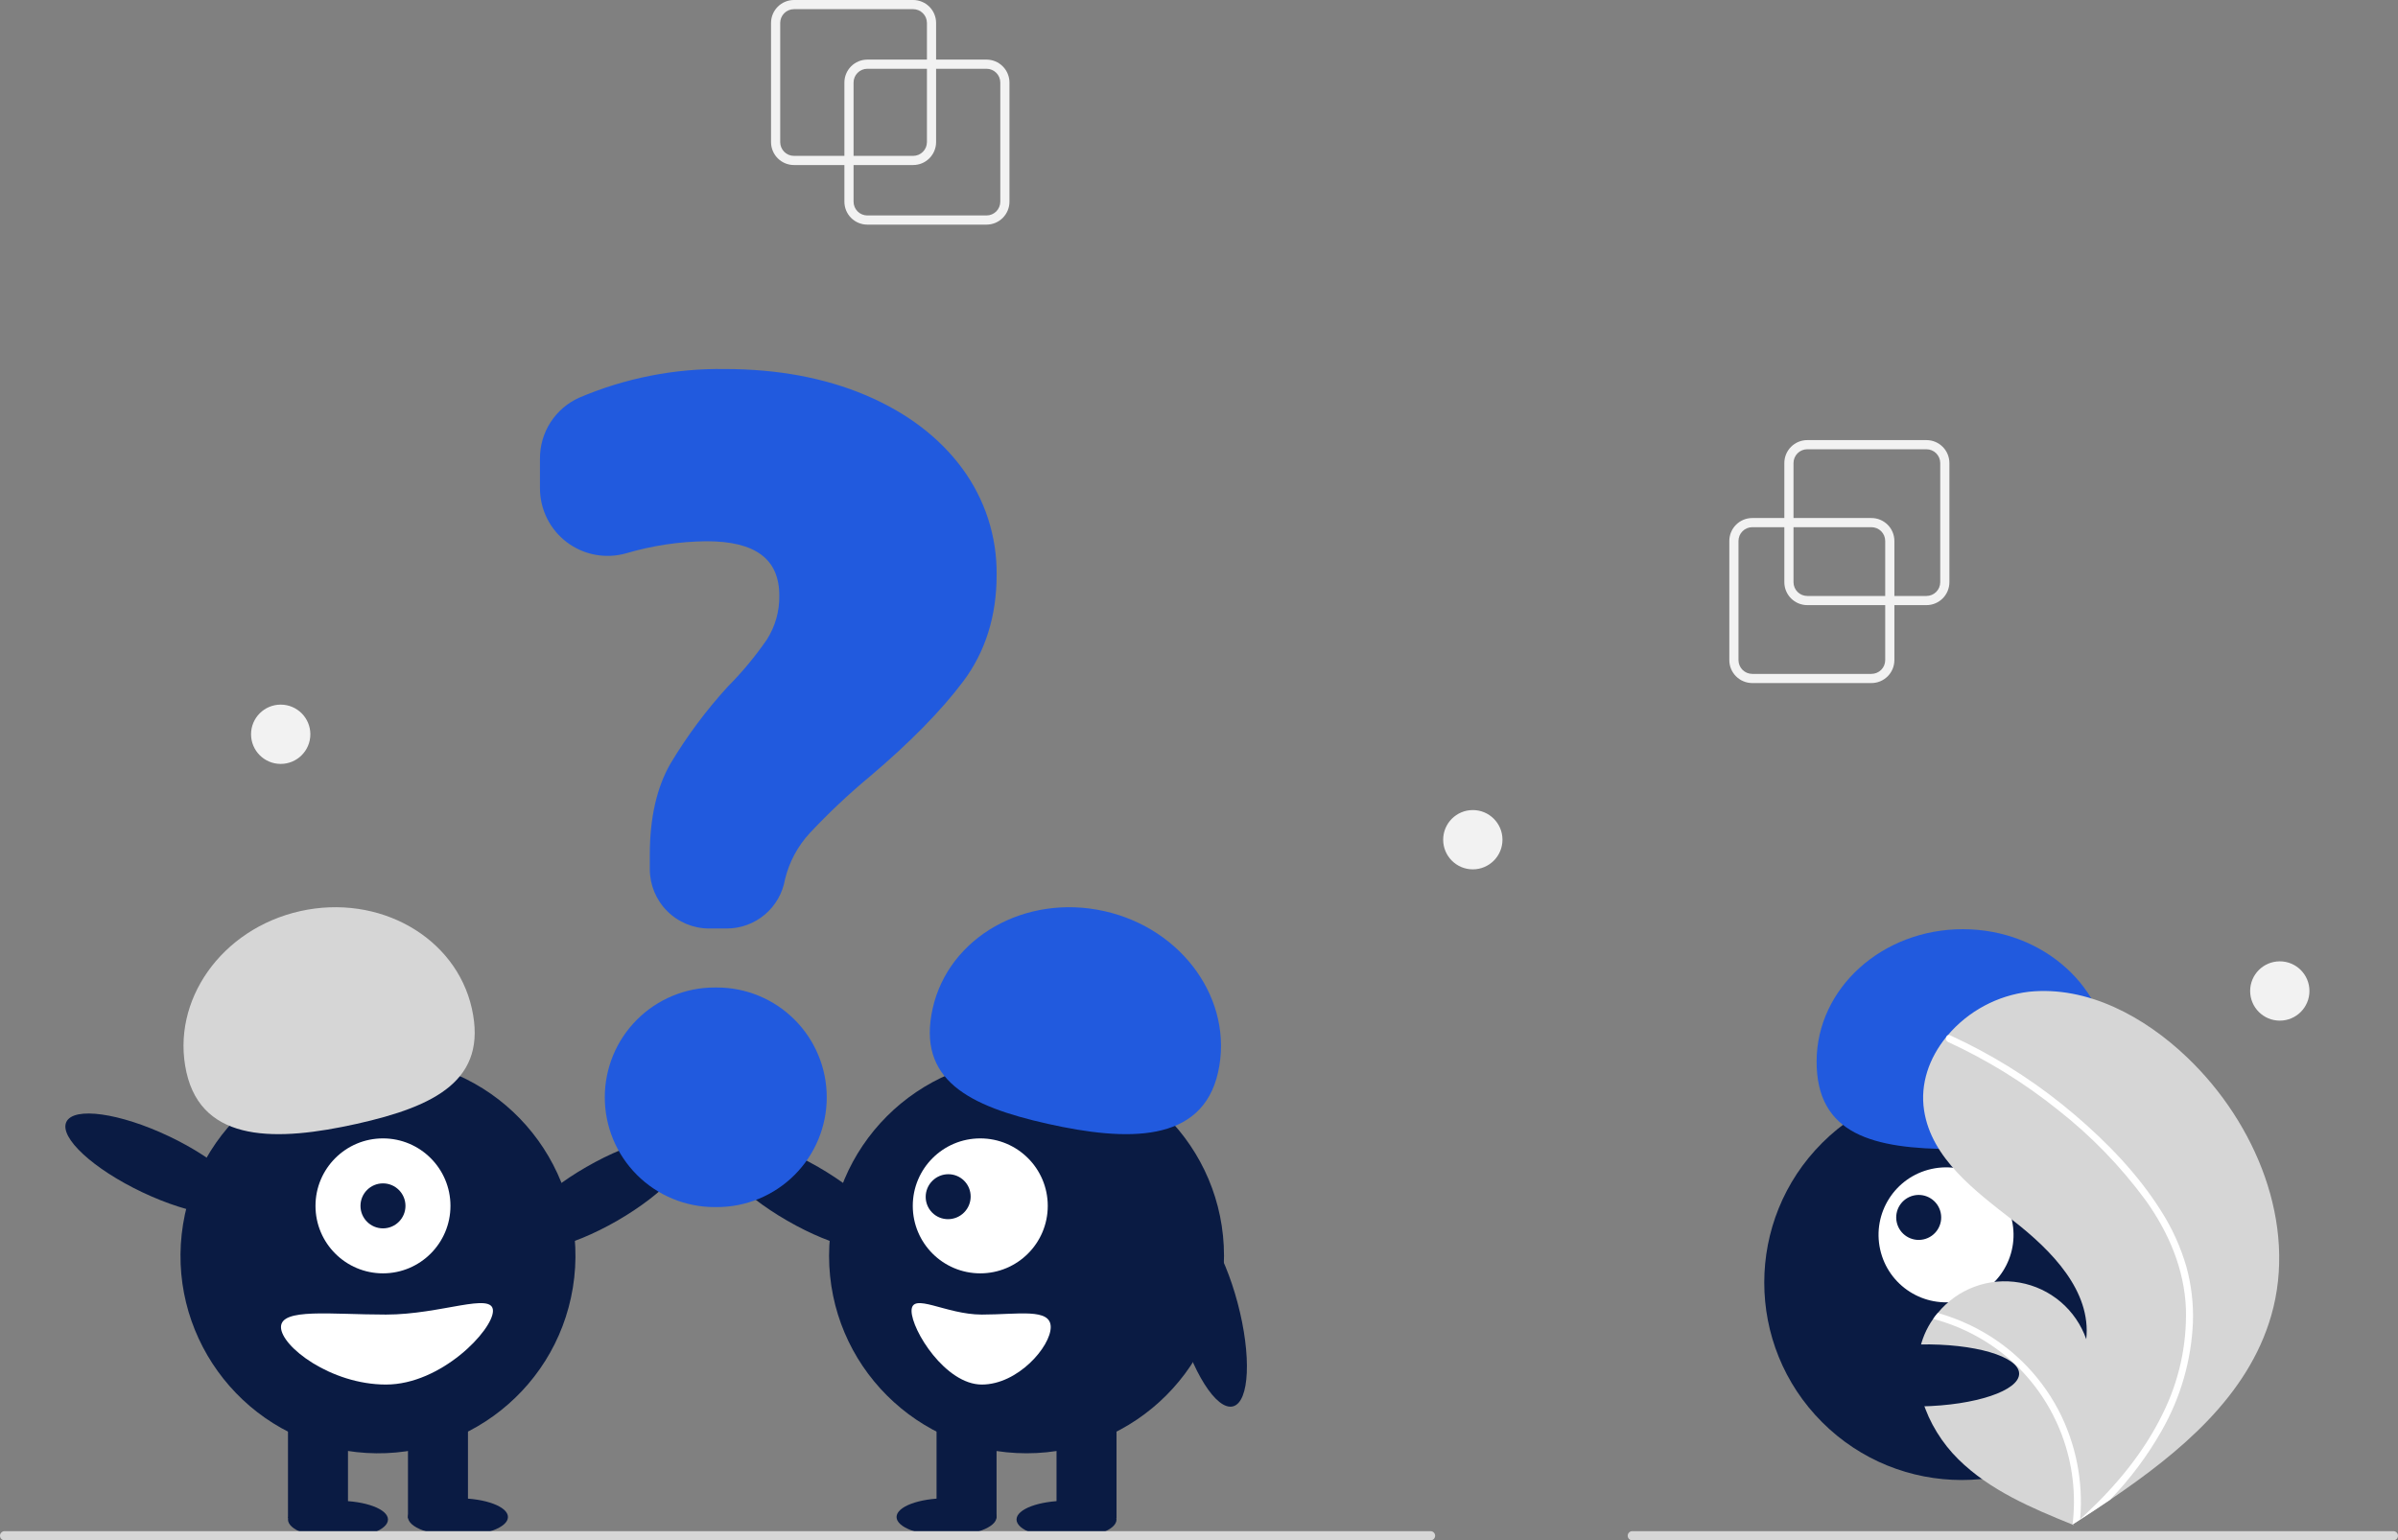 <svg width="221" height="142" viewBox="0 0 221 142" fill="none" xmlns="http://www.w3.org/2000/svg">
<rect x="0" y="0" width="221" height="142" fill="#808080" stroke="none"/>
<g clip-path="url(#clip0_39_1023)">
<path d="M193.661 131.109C200.768 124.001 200.768 112.476 193.661 105.368C186.554 98.26 175.032 98.26 167.925 105.368C160.818 112.476 160.818 124.001 167.925 131.109C175.032 138.217 186.554 138.217 193.661 131.109Z" fill="#0A1B43"/>
<path d="M180.692 119.913C184.046 119.17 186.163 115.849 185.42 112.495C184.678 109.14 181.357 107.023 178.003 107.765C174.649 108.508 172.532 111.829 173.275 115.183C174.017 118.538 177.338 120.655 180.692 119.913Z" fill="white"/>
<path d="M177.276 114.257C178.394 114.01 179.1 112.903 178.852 111.785C178.605 110.666 177.498 109.961 176.38 110.208C175.262 110.456 174.556 111.563 174.804 112.681C175.051 113.799 176.158 114.505 177.276 114.257Z" fill="#0A1B43"/>
<path d="M180.074 105.934C172.631 105.92 167.407 104.59 167.419 97.847C167.432 91.103 173.475 85.647 180.918 85.661C188.361 85.674 194.384 91.153 194.372 97.896C194.359 104.64 187.517 105.948 180.074 105.934Z" fill="#215ADE"/>
<path d="M209.317 121.281C207.182 128.688 200.949 133.873 194.446 138.277C193.538 138.893 192.63 139.494 191.722 140.08C191.716 140.083 191.709 140.089 191.703 140.092C191.659 140.12 191.616 140.148 191.575 140.176C191.387 140.297 191.2 140.418 191.014 140.537L191.116 140.583C191.116 140.583 191.216 140.637 191.106 140.592C191.074 140.578 191.04 140.566 191.007 140.552C187.23 139.028 183.385 137.393 180.49 134.538C177.487 131.574 175.732 126.925 177.359 123.031C177.572 122.521 177.842 122.036 178.163 121.586C178.295 121.397 178.437 121.217 178.585 121.039C179.482 119.945 180.655 119.108 181.982 118.617C183.309 118.125 184.743 117.996 186.137 118.243C187.53 118.49 188.833 119.103 189.911 120.02C190.989 120.937 191.803 122.125 192.27 123.461C192.748 119.013 189.08 115.286 185.551 112.537C182.02 109.789 178.008 106.796 177.325 102.373C176.944 99.911 177.8 97.526 179.358 95.611C179.407 95.553 179.455 95.495 179.505 95.439C181.402 93.208 184.071 91.776 186.979 91.428C192.393 90.866 197.652 93.732 201.586 97.497C207.916 103.555 211.744 112.859 209.317 121.281Z" fill="#D6D6D6"/>
<path d="M199.14 111.593C200.179 113.209 200.977 114.969 201.508 116.817C201.957 118.468 202.157 120.176 202.101 121.887C201.956 125.406 200.968 128.838 199.221 131.896C197.905 134.216 196.3 136.36 194.446 138.277C193.538 138.892 192.63 139.493 191.722 140.08C191.716 140.083 191.709 140.089 191.703 140.091C191.659 140.12 191.616 140.148 191.575 140.176C191.387 140.297 191.2 140.418 191.014 140.537C191.014 140.537 191.216 140.637 191.106 140.592C191.074 140.578 191.04 140.566 191.007 140.552C191.346 137.776 191.014 134.959 190.04 132.338C189.066 129.716 187.478 127.367 185.408 125.485C183.334 123.633 180.852 122.297 178.163 121.586C178.295 121.397 178.437 121.217 178.585 121.039C179.624 121.331 180.634 121.713 181.605 122.182C185.076 123.849 187.918 126.59 189.711 129.998C191.319 133.093 192.011 136.582 191.706 140.057C191.861 139.916 192.017 139.772 192.168 139.63C195.038 136.954 197.587 133.881 199.313 130.336C200.81 127.333 201.546 124.009 201.455 120.655C201.314 116.998 199.858 113.61 197.748 110.661C195.436 107.515 192.705 104.7 189.63 102.294C186.532 99.812 183.141 97.719 179.535 96.06C179.453 96.022 179.39 95.955 179.357 95.871C179.324 95.787 179.325 95.694 179.358 95.611C179.383 95.537 179.435 95.475 179.505 95.438C179.54 95.423 179.579 95.416 179.618 95.418C179.657 95.419 179.695 95.43 179.73 95.448C180.175 95.653 180.617 95.861 181.056 96.078C184.71 97.884 188.125 100.137 191.224 102.786C194.217 105.338 197.034 108.253 199.14 111.593Z" fill="white"/>
<path d="M31.149 141.809C33.693 141.809 35.756 141.036 35.756 140.081C35.756 139.127 33.693 138.354 31.149 138.354C28.604 138.354 26.541 139.127 26.541 140.081C26.541 141.036 28.604 141.809 31.149 141.809Z" fill="#0A1B43"/>
<path d="M42.206 141.579C44.751 141.579 46.813 140.805 46.813 139.851C46.813 138.897 44.751 138.123 42.206 138.123C39.662 138.123 37.599 138.897 37.599 139.851C37.599 140.805 39.662 141.579 42.206 141.579Z" fill="#0A1B43"/>
<path d="M56.885 112.535C61.239 110.025 64.13 106.882 63.342 105.515C62.554 104.148 58.386 105.075 54.032 107.585C49.678 110.095 46.788 113.239 47.575 114.605C48.363 115.972 52.532 115.046 56.885 112.535Z" fill="#0A1B43"/>
<path d="M52.798 118.69C54.408 108.768 47.671 99.419 37.75 97.809C27.829 96.199 18.481 102.937 16.871 112.859C15.261 122.782 21.998 132.131 31.919 133.741C41.84 135.351 51.188 128.613 52.798 118.69Z" fill="#0A1B43"/>
<path d="M32.07 130.059H26.541V139.966H32.07V130.059Z" fill="#0A1B43"/>
<path d="M43.128 130.059H37.599V139.966H43.128V130.059Z" fill="#0A1B43"/>
<path d="M35.295 117.388C38.73 117.388 41.515 114.603 41.515 111.167C41.515 107.732 38.73 104.947 35.295 104.947C31.86 104.947 29.076 107.732 29.076 111.167C29.076 114.603 31.86 117.388 35.295 117.388Z" fill="white"/>
<path d="M35.295 113.241C36.44 113.241 37.368 112.312 37.368 111.167C37.368 110.022 36.44 109.094 35.295 109.094C34.15 109.094 33.222 110.022 33.222 111.167C33.222 112.312 34.15 113.241 35.295 113.241Z" fill="#0A1B43"/>
<path d="M17.181 98.848C15.712 92.267 20.409 85.616 27.673 83.994C34.937 82.372 42.017 86.392 43.486 92.974C44.955 99.556 40.141 101.983 32.877 103.605C25.614 105.227 18.651 105.43 17.181 98.848Z" fill="#D6D6D6"/>
<path d="M22.558 111.229C23.234 109.804 20.102 106.902 15.561 104.748C11.02 102.594 6.791 102.004 6.115 103.43C5.439 104.855 8.572 107.757 13.113 109.911C17.653 112.065 21.882 112.655 22.558 111.229Z" fill="#0A1B43"/>
<path d="M25.895 122.341C25.895 124.123 30.482 127.64 35.571 127.64C40.66 127.64 45.431 122.625 45.431 120.844C45.431 119.062 40.66 121.189 35.571 121.189C30.482 121.189 25.895 120.56 25.895 122.341Z" fill="white"/>
<path d="M98.292 141.809C100.836 141.809 102.899 141.036 102.899 140.081C102.899 139.127 100.836 138.354 98.292 138.354C95.747 138.354 93.684 139.127 93.684 140.081C93.684 141.036 95.747 141.809 98.292 141.809Z" fill="#0A1B43"/>
<path d="M87.234 141.579C89.779 141.579 91.842 140.805 91.842 139.851C91.842 138.897 89.779 138.123 87.234 138.123C84.69 138.123 82.627 138.897 82.627 139.851C82.627 140.805 84.69 141.579 87.234 141.579Z" fill="#0A1B43"/>
<path d="M81.865 114.605C82.653 113.238 79.762 110.095 75.409 107.585C71.055 105.075 66.886 104.148 66.099 105.515C65.311 106.882 68.201 110.025 72.555 112.535C76.909 115.046 81.077 115.972 81.865 114.605Z" fill="#0A1B43"/>
<path d="M94.606 133.976C104.657 133.976 112.805 125.827 112.805 115.775C112.805 105.723 104.657 97.574 94.606 97.574C84.555 97.574 76.407 105.723 76.407 115.775C76.407 125.827 84.555 133.976 94.606 133.976Z" fill="#0A1B43"/>
<path d="M102.899 130.059H97.37V139.966H102.899V130.059Z" fill="#0A1B43"/>
<path d="M91.842 130.059H86.313V139.966H91.842V130.059Z" fill="#0A1B43"/>
<path d="M90.342 117.388C93.777 117.388 96.562 114.603 96.562 111.167C96.562 107.732 93.777 104.947 90.342 104.947C86.907 104.947 84.122 107.732 84.122 111.167C84.122 114.603 86.907 117.388 90.342 117.388Z" fill="white"/>
<path d="M88.843 111.783C89.656 110.971 89.661 109.659 88.855 108.852C88.049 108.045 86.737 108.049 85.925 108.861C85.113 109.673 85.107 110.985 85.913 111.792C86.719 112.598 88.031 112.594 88.843 111.783Z" fill="#0A1B43"/>
<path d="M96.563 103.605C89.299 101.983 84.485 99.556 85.954 92.974C87.424 86.392 94.504 82.372 101.768 83.994C109.031 85.616 113.729 92.267 112.259 98.848C110.79 105.43 103.827 105.228 96.563 103.605Z" fill="#215ADE"/>
<path d="M113.636 129.649C115.161 129.244 115.351 124.978 114.061 120.12C112.771 115.262 110.489 111.653 108.965 112.058C107.44 112.463 107.25 116.729 108.54 121.587C109.83 126.445 112.112 130.054 113.636 129.649Z" fill="#0A1B43"/>
<path d="M90.483 121.189C87.142 121.189 84.009 119.063 84.009 120.844C84.009 122.625 87.142 127.64 90.483 127.64C93.824 127.64 96.835 124.123 96.835 122.341C96.835 120.56 93.824 121.189 90.483 121.189Z" fill="white"/>
<path d="M66.964 85.597H65.348C63.9 85.595 62.512 85.019 61.489 83.995C60.465 82.972 59.889 81.583 59.887 80.135V78.778C59.887 75.417 60.524 72.603 61.78 70.414C63.302 67.867 65.078 65.481 67.08 63.292C68.409 61.955 69.615 60.501 70.683 58.948C71.45 57.741 71.845 56.336 71.821 54.907C71.821 51.535 69.625 49.896 65.107 49.896C62.6 49.924 60.11 50.298 57.705 51.007C56.778 51.272 55.802 51.317 54.854 51.141C53.906 50.964 53.012 50.57 52.242 49.989C51.473 49.408 50.848 48.657 50.418 47.794C49.988 46.93 49.764 45.979 49.764 45.015V42.268C49.759 41.085 50.097 39.926 50.737 38.932C51.377 37.938 52.291 37.15 53.37 36.665C57.616 34.853 62.195 33.952 66.811 34.021C71.647 34.021 76.013 34.833 79.787 36.435C83.568 38.041 86.555 40.305 88.666 43.165C90.77 46.005 91.888 49.454 91.85 52.988C91.85 56.783 90.814 60.089 88.771 62.813C86.75 65.509 83.853 68.461 80.161 71.586C78.215 73.204 76.372 74.942 74.641 76.787C73.523 77.992 72.733 79.463 72.346 81.061C72.13 82.331 71.471 83.484 70.486 84.315C69.501 85.145 68.253 85.6 66.964 85.597Z" fill="#215ADE"/>
<path d="M66.066 111.28H65.852C63.169 111.278 60.597 110.211 58.7 108.313C56.803 106.415 55.738 103.841 55.738 101.158C55.738 98.474 56.803 95.901 58.7 94.003C60.597 92.105 63.169 91.037 65.852 91.036H66.066C67.395 91.035 68.712 91.296 69.941 91.804C71.169 92.313 72.286 93.058 73.226 93.998C74.167 94.938 74.913 96.054 75.422 97.283C75.931 98.511 76.193 99.828 76.193 101.158C76.193 102.488 75.931 103.804 75.422 105.033C74.913 106.262 74.167 107.378 73.226 108.318C72.286 109.258 71.169 110.003 69.941 110.511C68.712 111.02 67.395 111.281 66.066 111.28Z" fill="#215ADE"/>
<path d="M131.839 142H0.423C0.31 142 0.203 141.955 0.124 141.876C0.045 141.797 0 141.689 0 141.577C0 141.465 0.045 141.358 0.124 141.279C0.203 141.199 0.31 141.155 0.423 141.155H131.839C131.951 141.155 132.059 141.199 132.138 141.279C132.217 141.358 132.262 141.465 132.262 141.577C132.262 141.689 132.217 141.797 132.138 141.876C132.059 141.955 131.951 142 131.839 142Z" fill="#D6D6D6"/>
<path d="M220.577 142H150.432C150.32 142 150.213 141.955 150.133 141.876C150.054 141.797 150.01 141.689 150.01 141.577C150.01 141.465 150.054 141.358 150.133 141.279C150.213 141.199 150.32 141.155 150.432 141.155H220.577C220.69 141.155 220.797 141.199 220.876 141.279C220.955 141.358 221 141.465 221 141.577C221 141.689 220.955 141.797 220.876 141.876C220.797 141.955 220.69 142 220.577 142Z" fill="#D6D6D6"/>
<path d="M177.041 129.655C182.066 129.557 186.114 128.199 186.083 126.621C186.052 125.044 181.954 123.844 176.929 123.943C171.905 124.041 167.857 125.399 167.888 126.977C167.919 128.555 172.017 129.754 177.041 129.655Z" fill="#0A1B43"/>
<path d="M172.474 62.97H161.487C160.927 62.969 160.39 62.747 159.994 62.35C159.598 61.954 159.375 61.417 159.374 60.857V49.869C159.375 49.309 159.598 48.772 159.994 48.376C160.39 47.979 160.927 47.757 161.487 47.756H172.474C173.034 47.757 173.571 47.979 173.967 48.376C174.363 48.772 174.586 49.309 174.586 49.869V60.857C174.586 61.417 174.363 61.954 173.967 62.35C173.571 62.747 173.034 62.969 172.474 62.97ZM161.487 48.601C161.151 48.602 160.829 48.735 160.591 48.973C160.353 49.211 160.22 49.533 160.219 49.869V60.857C160.22 61.193 160.353 61.516 160.591 61.753C160.829 61.991 161.151 62.124 161.487 62.125H172.474C172.81 62.124 173.132 61.991 173.37 61.753C173.607 61.516 173.741 61.193 173.741 60.857V49.869C173.741 49.533 173.607 49.211 173.37 48.973C173.132 48.735 172.81 48.602 172.474 48.601H161.487Z" fill="#F2F2F2"/>
<path d="M177.544 55.786H166.558C165.998 55.785 165.461 55.562 165.064 55.166C164.668 54.77 164.446 54.233 164.445 53.673V42.685C164.446 42.124 164.668 41.587 165.064 41.191C165.461 40.795 165.998 40.572 166.558 40.572H177.544C178.104 40.572 178.641 40.795 179.038 41.191C179.434 41.587 179.656 42.124 179.657 42.685V53.673C179.656 54.233 179.434 54.77 179.038 55.166C178.641 55.562 178.104 55.785 177.544 55.786ZM166.558 41.417C166.222 41.417 165.899 41.551 165.662 41.788C165.424 42.026 165.29 42.349 165.29 42.685V53.673C165.29 54.009 165.424 54.331 165.662 54.569C165.899 54.806 166.222 54.94 166.558 54.941H177.544C177.88 54.94 178.203 54.806 178.44 54.569C178.678 54.331 178.812 54.009 178.812 53.673V42.685C178.812 42.349 178.678 42.026 178.44 41.788C178.203 41.551 177.88 41.417 177.544 41.417H166.558Z" fill="#F2F2F2"/>
<path d="M90.919 20.708H79.933C79.372 20.708 78.835 20.485 78.439 20.089C78.043 19.693 77.82 19.156 77.82 18.595V7.607C77.82 7.047 78.043 6.51 78.439 6.114C78.835 5.718 79.372 5.495 79.933 5.494H90.919C91.479 5.495 92.016 5.718 92.412 6.114C92.808 6.51 93.031 7.047 93.032 7.607V18.595C93.031 19.156 92.808 19.693 92.412 20.089C92.016 20.485 91.479 20.708 90.919 20.708ZM79.933 6.339C79.596 6.34 79.274 6.473 79.037 6.711C78.799 6.949 78.665 7.271 78.665 7.607V18.595C78.665 18.931 78.799 19.254 79.037 19.491C79.274 19.729 79.596 19.863 79.933 19.863H90.919C91.255 19.863 91.577 19.729 91.815 19.491C92.053 19.254 92.186 18.931 92.187 18.595V7.607C92.186 7.271 92.053 6.949 91.815 6.711C91.577 6.473 91.255 6.34 90.919 6.339H79.933Z" fill="#F2F2F2"/>
<path d="M84.158 15.214H73.171C72.611 15.214 72.074 14.991 71.678 14.595C71.282 14.198 71.059 13.661 71.059 13.101V2.113C71.059 1.553 71.282 1.016 71.678 0.62C72.074 0.223 72.611 0.001 73.171 0H84.158C84.718 0.001 85.255 0.223 85.651 0.62C86.047 1.016 86.27 1.553 86.271 2.113V13.101C86.27 13.661 86.047 14.198 85.651 14.595C85.255 14.991 84.718 15.214 84.158 15.214ZM73.171 0.845C72.835 0.846 72.513 0.979 72.275 1.217C72.038 1.455 71.904 1.777 71.904 2.113V13.101C71.904 13.437 72.038 13.76 72.275 13.997C72.513 14.235 72.835 14.369 73.171 14.369H84.158C84.494 14.369 84.816 14.235 85.054 13.997C85.292 13.76 85.425 13.437 85.426 13.101V2.113C85.425 1.777 85.292 1.455 85.054 1.217C84.816 0.979 84.494 0.846 84.158 0.845H73.171Z" fill="#F2F2F2"/>
<path d="M135.736 80.144C137.245 80.144 138.468 78.921 138.468 77.411C138.468 75.902 137.245 74.678 135.736 74.678C134.226 74.678 133.003 75.902 133.003 77.411C133.003 78.921 134.226 80.144 135.736 80.144Z" fill="#F2F2F2"/>
<path d="M25.869 70.424C27.379 70.424 28.602 69.2 28.602 67.691C28.602 66.182 27.379 64.958 25.869 64.958C24.36 64.958 23.137 66.182 23.137 67.691C23.137 69.2 24.36 70.424 25.869 70.424Z" fill="#F2F2F2"/>
<path d="M210.107 94.091C211.616 94.091 212.839 92.867 212.839 91.358C212.839 89.848 211.616 88.624 210.107 88.624C208.597 88.624 207.374 89.848 207.374 91.358C207.374 92.867 208.597 94.091 210.107 94.091Z" fill="#F2F2F2"/>
</g>
<defs>
<clipPath id="clip0_39_1023">
<rect width="221" height="142" fill="white"/>
</clipPath>
</defs>
</svg>
